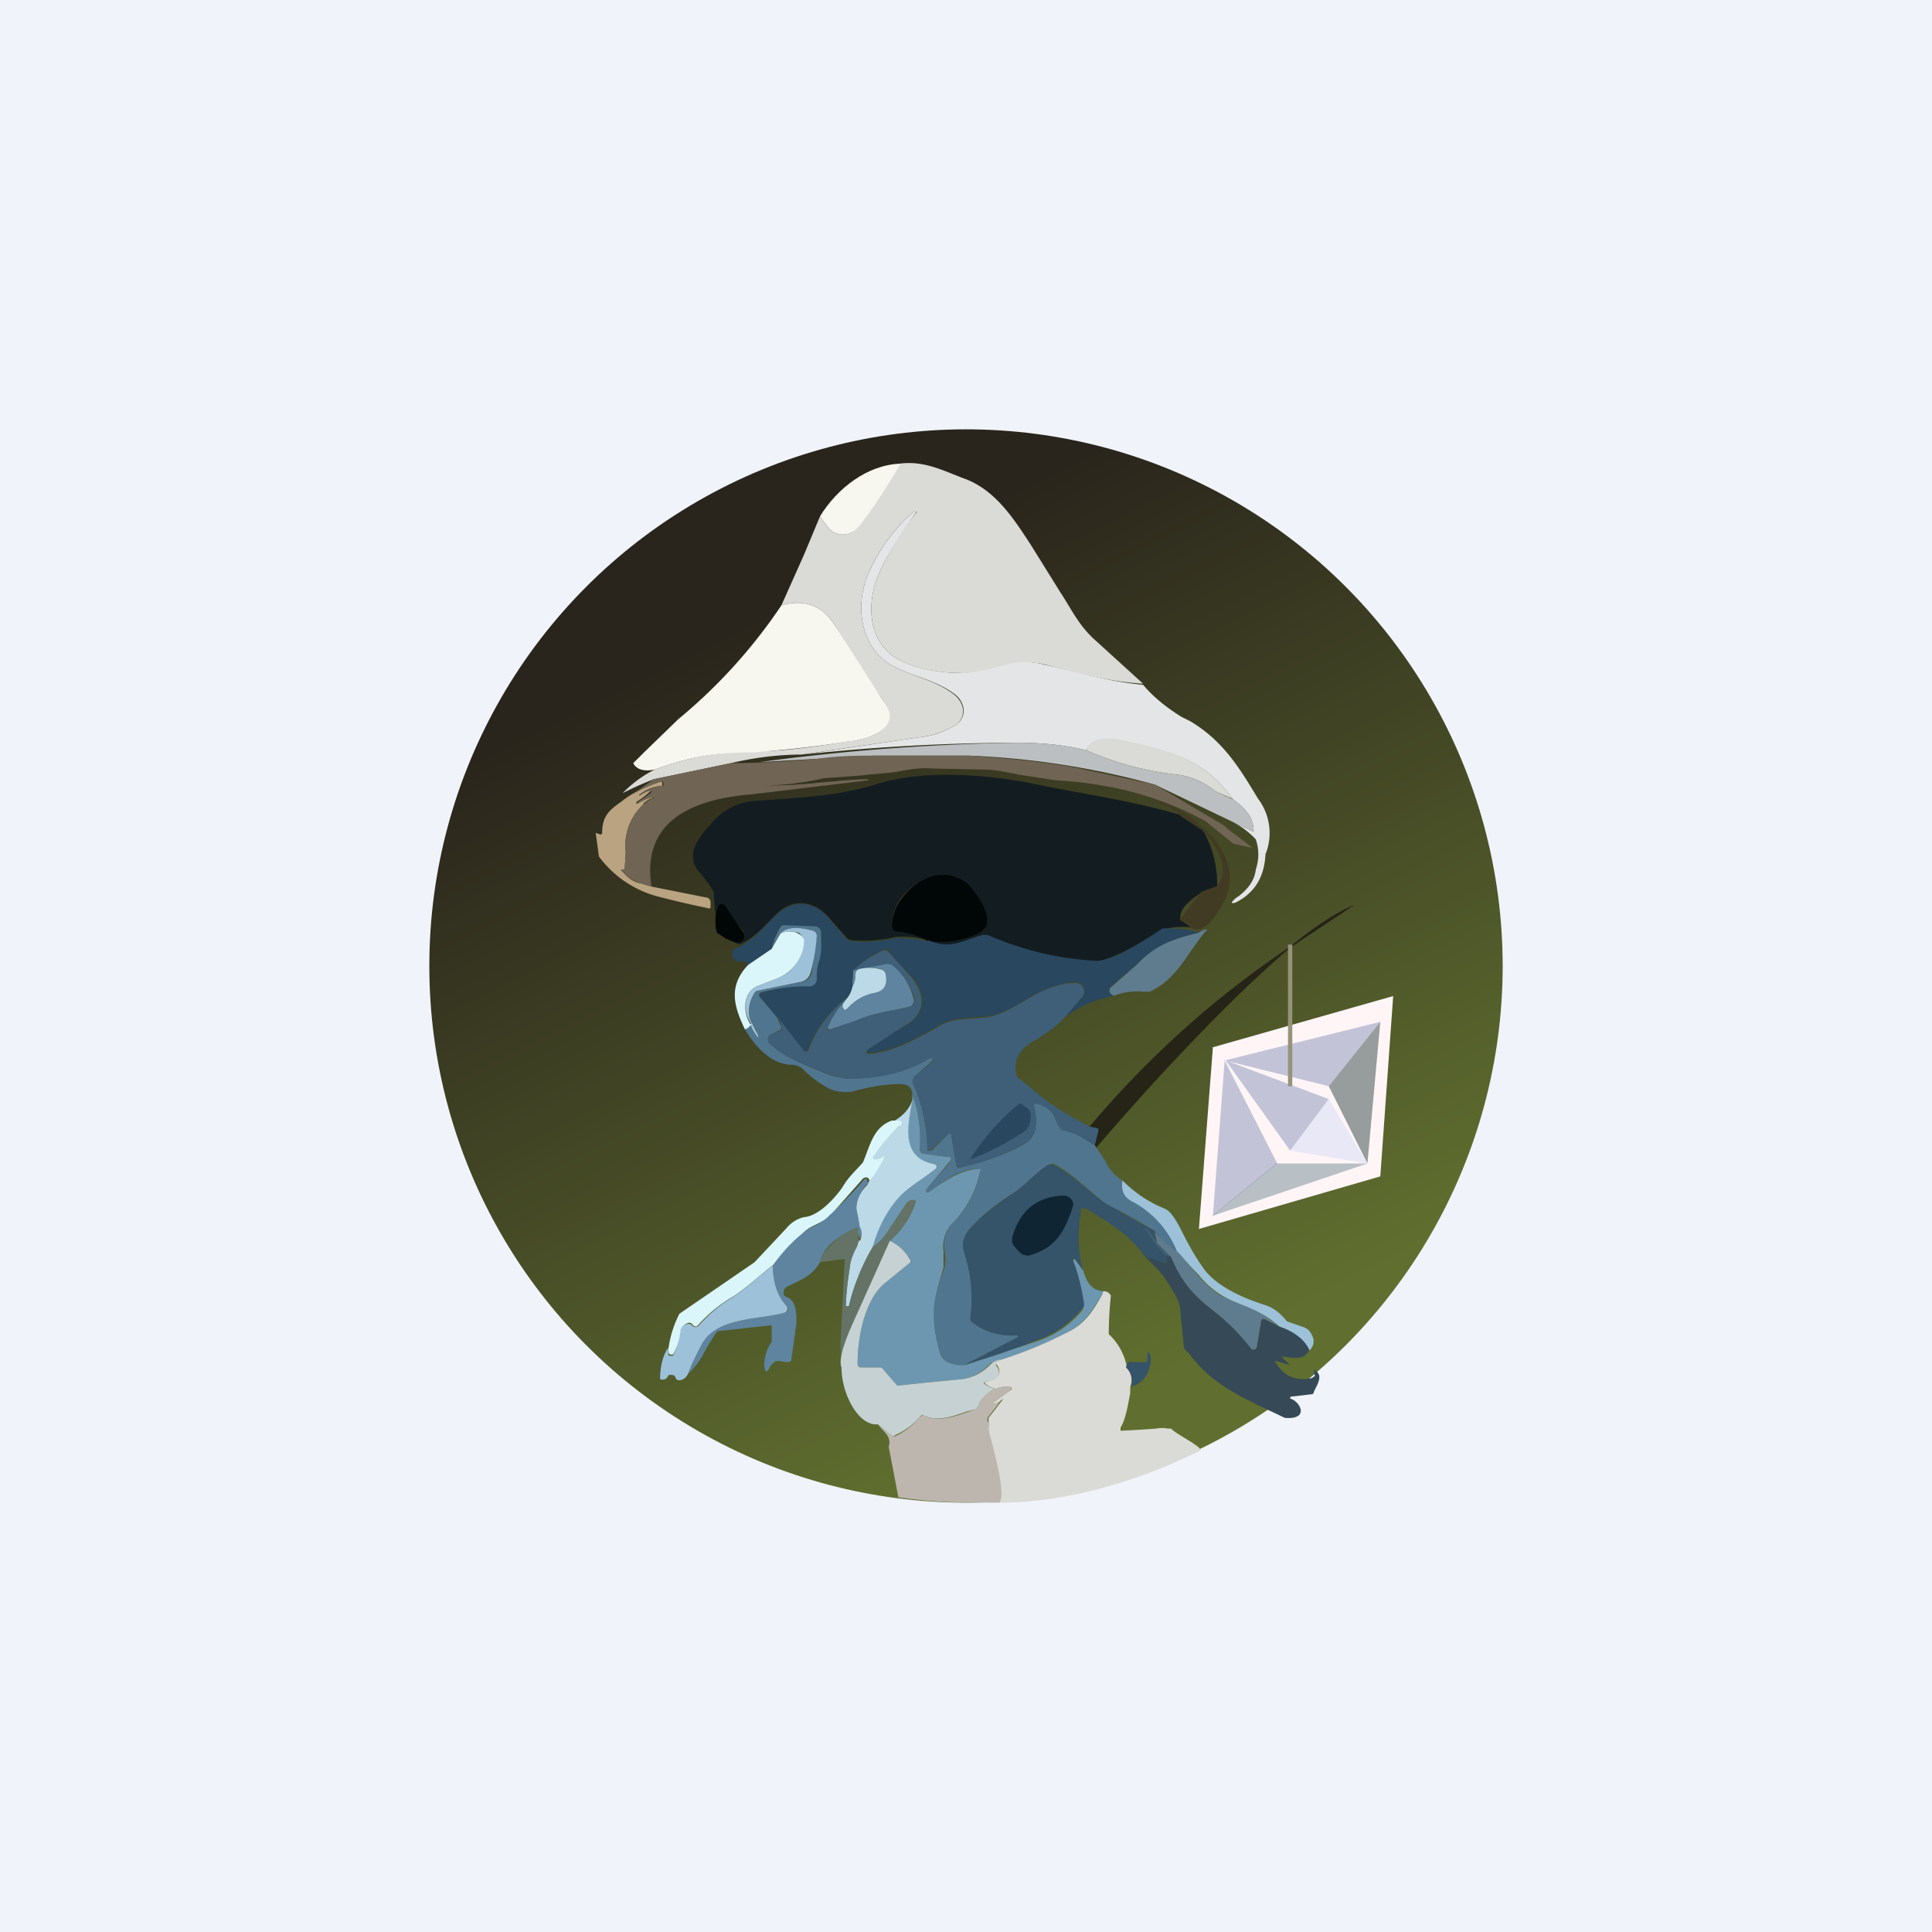 <!-- by TradingView --><svg width="18" height="18" viewBox="0 0 18 18" xmlns="http://www.w3.org/2000/svg"><path fill="#F0F3FA" d="M0 0h18v18H0z"/><circle cx="9" cy="9" fill="url(#a)" r="5"/><path d="m12.62 8.43-.6.4c-.64.54-1.49 1.48-1.93 2.01l-.12-.12a8.9 8.9 0 0 1 2.05-1.9c.24-.2.45-.33.6-.39Z" fill="#262417"/><path d="m11.3 9.76-.13 1.69 1.69-.49.12-1.68-1.69.48Z" fill="#FFF5F7"/><path d="m11.3 11.33.11-1.45.49.96-.6.49Zm.72-.61-.6-.84.96.36-.36.48Zm.36-.6.48-.6-1.45.36.97.24Z" fill="#99A2C1" fill-opacity=".6"/><path d="m12.86 9.52-.12 1.32-.36-.72.48-.6Z" fill="#50635F" fill-opacity=".6"/><path d="m12.38 10.24.36.6-.72-.12.36-.48Z" fill="#D9DFF5" fill-opacity=".6"/><path d="M11.9 10.84h.84l-1.45.49.6-.49Z" fill="#899DA6" fill-opacity=".6"/><path d="M12 10.12V8.8h.04v1.32h-.05Z" fill="#96937A"/><path d="m9.6 5.07.28.45c.1.15.17.31.33.45l.44.4c-.33-.02-.62-.1-.92-.18a.7.7 0 0 0-.31 0c-.16.03-.31.09-.48.08-.2 0-.52-.05-.67-.2-.2-.19-.18-.52-.07-.75a3.03 3.03 0 0 1 .34-.55l-.02-.01a1.6 1.6 0 0 0-.44.61c-.12.3-.05.69.25.84.19.1.4.13.57.27.09.08.1.2.01.27a.81.81 0 0 1-.35.12l-1.09.16c-.22 0-.45.03-.66.08l-.72.15a3.3 3.3 0 0 0-.29.13c.09-.09.18-.16.3-.22.33-.12.56-.16.93-.17.21 0 .5-.03.85-.09.13-.01.42-.07.4-.25a.39.39 0 0 0-.07-.16 9.5 9.5 0 0 1-.43-.67c-.12-.19-.28-.25-.5-.19l.21-.47.15-.36c.06.09.1.14.13.15.08.04.15.02.21-.04.15-.17.28-.37.4-.6.22-.03.4.06.58.13.3.1.47.36.64.62Z" fill="#DADAD6"/><path d="M8.39 4.32c-.13.23-.26.43-.4.6-.07.06-.14.08-.22.04-.03-.01-.07-.06-.13-.15.16-.26.44-.48.75-.49Z" fill="#F7F7EF"/><path d="M10.65 6.38c.1.12.23.22.36.3l.08.04c.3.18.45.42.63.72a.53.53 0 0 1 .07.52c-.01.21-.1.36-.28.45-.04.01-.04 0-.02-.02a.2.2 0 0 1 .05-.04c.09-.07.15-.15.16-.25a.43.43 0 0 0 0-.28.78.78 0 0 0-.23-.17l.21.1c0-.12-.06-.21-.19-.3-.29-.4-.6-.45-1.06-.55-.16-.04-.27 0-.31.09-.2-.05-.42-.07-.64-.07a19 19 0 0 0-2 .11l1.08-.16a.78.78 0 0 0 .35-.12c.1-.07.08-.2 0-.27-.17-.14-.39-.17-.58-.27-.3-.15-.37-.54-.25-.84a1.61 1.61 0 0 1 .44-.61h.01a.02.02 0 0 1 0 .02c-.14.2-.25.37-.33.54-.11.23-.13.56.07.75.15.15.48.2.67.2.17 0 .32-.05.48-.09a.7.7 0 0 1 .3.01c.31.07.6.16.93.19Z" fill="#E4E5E7"/><path d="M6.1 7.17c-.1.02-.17 0-.2-.06l.1-.1.32-.31a4.94 4.94 0 0 0 .96-1.06c.22-.06.38 0 .5.19l.43.67c.05.07.08.13.08.16.01.18-.28.24-.4.25-.37.06-.65.08-.86.1-.37 0-.6.04-.93.16Z" fill="#F7F7EF"/><path d="m11.5 7.45-.18-.08a.7.7 0 0 0-.33-.15 2.92 2.92 0 0 1-.87-.23c.04-.1.15-.13.31-.1.46.1.78.17 1.06.56Z" fill="#DADAD6"/><path d="m11.01 7.6.2.14a1 1 0 0 1 .13.52l-.14.05c-.15.1-.22.18-.2.26l.1.07a.8.8 0 0 0-.27.02c-.2.13-.5.3-.64.3a3.16 3.16 0 0 1-1.03-.25c-.18.05-.3.14-.51.06.16.01.32-.01.46-.07a.19.19 0 0 0 .08-.07c.05-.12-.1-.32-.19-.4-.2-.17-.45-.05-.6.13a.43.43 0 0 0-.09.27.05.05 0 0 0 .05.05c.1.01.2.04.28.08a.78.78 0 0 0-.3-.03c-.13.03-.27.04-.4.03l-.04-.01-.15-.17c-.13-.17-.33-.23-.5-.08-.1.09-.19.22-.36.3l-.12-.05c.04.02.08.03.1.02a.06.06 0 0 0 .05-.1l-.16-.21c-.03-.06-.06-.05-.08.01a.43.43 0 0 0 0 .22l-.03-.35v-.03a1.38 1.38 0 0 0-.14-.19c-.13-.16 0-.32.11-.44a.58.58 0 0 1 .45-.22c.38-.03.72-.04 1.08-.15.44-.14 1-.1 1.47-.01.47.1.9.15 1.4.3Z" fill="#131D21"/><path d="M10.99 7.22a2.92 2.92 0 0 1-.87-.23c-.2-.05-.42-.07-.64-.07a19.98 19.98 0 0 0-2.4.18l.53-.03.53-.03h.89a7.66 7.66 0 0 1 1.73.27l.71.34.21.1c0-.12-.06-.21-.19-.3l-.17-.08a.7.7 0 0 0-.33-.15Z" fill="#BCBFC1"/><path d="M6 7.49a.52.52 0 0 0-.17.45l-.01.16H5.8c-.01 0-.02.01 0 .02.04.05.1.1.17.11l.1.03.5.1a.05.05 0 0 1 .05.04v.04c0 .02 0 .03-.03.02a9.04 9.04 0 0 1-.47-.11 1 1 0 0 1-.54-.37l-.03-.22.03.01c.02.01.03 0 .03-.01 0-.17.08-.22.19-.3.1-.08.23-.14.36-.18l.01.01v.03a.4.4 0 0 0-.22.09h.01a.18.18 0 0 1 .08-.04c.03-.01.03 0 .01.01a.67.67 0 0 1-.12.09v.02a.55.55 0 0 1 .13-.06c.03 0 .03 0 0 .01a.33.33 0 0 0-.07.05Z" fill="#B9A381"/><path d="M11.06 7.59c.24.17.48.43.37.75-.04.1-.2.4-.34.3a.38.38 0 0 0-.1-.07l.2-.26.14-.05c.15-.16 0-.38-.12-.52l-.2-.13a.46.46 0 0 0-.1-.08 2.6 2.6 0 0 1-.17-.08h.01c.11.03.21.08.31.14Z" fill="#423B23"/><path d="m11.42 7.7-.66-.39-.7-.15c-.25-.05-.6-.09-1.03-.12h-.89c-.14 0-.32 0-.53.03a9.26 9.26 0 0 1-.8.04l-.72.15-.28.2c.1-.08.23-.14.36-.18l.01.01v.03a.4.4 0 0 0-.22.09h.01a.18.18 0 0 1 .08-.04h.02v.01a.67.67 0 0 1-.13.09v.02a.55.55 0 0 1 .13-.06c.03 0 .04 0 0 .01a.33.33 0 0 0-.07.05.52.52 0 0 0-.17.45l-.01.16H5.8l-.01.01c.05.06.11.1.18.12l.1.03c-.1-.64.43-.82.94-.86l1.08-.13v-.01c-.15 0-.3.02-.44.03-.18.02-.36.03-.57.03.17 0 .38-.02.6-.07l.28-.02.32-.03.08-.01c.1-.02.21-.04.33-.03l.48.01c.11 0 .23.03.34.05l.33.05c.5.03.95.14 1.39.38l.26.21.18.04-.26-.2Z" fill="#706454"/><path d="M8.65 8.77a.78.78 0 0 0-.29-.09.05.05 0 0 1-.05-.05c0-.1.04-.2.1-.27.14-.18.38-.3.6-.13.08.08.23.28.18.4a.19.19 0 0 1-.08.07.88.88 0 0 1-.46.07Z" fill="#010607"/><path d="M8.64 8.76h.01c.2.09.33 0 .51-.05h.04c.32.14.65.22.99.24.15.02.43-.16.64-.3.12 0 .23 0 .34.04-.25.06-.4.12-.57.29l-.25.21-.01.02a.04.04 0 0 0 0 .04l.01.01.03.02a1 1 0 0 0-.46.2l.17-.2a.08.08 0 0 0 0-.09.08.08 0 0 0-.07-.04.89.89 0 0 0-.35.1c-.15.08-.31.2-.48.22-.16.02-.32 0-.47.1-.18.1-.37.21-.6.24-.05 0-.06-.01-.01-.05.1-.07.2-.14.32-.2.23-.13.2-.34.03-.5a1.7 1.7 0 0 1-.18-.2c0-.02-.02-.02-.03-.02a.95.95 0 0 0-.3.2.46.46 0 0 0 0 .16l-.05.09a1.09 1.09 0 0 0-.38.5.03.03 0 0 1-.03 0l-.25-.31-.16-.19a.03.03 0 0 1 .01-.04 1.54 1.54 0 0 1 .48-.07.07.07 0 0 0 .04-.06c0-.06 0-.1.02-.16.03-.09.02-.18.02-.27a.06.06 0 0 0-.06-.06h-.28a.04.04 0 0 0-.04 0 .62.62 0 0 0-.08.21L6.97 9c0-.03-.02-.05-.09-.04l-.03-.01a.1.1 0 0 1-.03-.08c0-.01 0-.02.02-.03l.05-.02c.17-.09.25-.22.36-.31.17-.15.37-.1.5.08l.15.17.03.01c.14.01.28 0 .42-.03.06 0 .15 0 .3.03Z" fill="#29475E"/><path d="m6.77 8.75-.09-.06a.43.43 0 0 1 0-.22c.02-.06.05-.07.09-.01l.15.22a.06.06 0 0 1-.04.1.2.2 0 0 1-.1-.03Z" fill="#010607"/><path d="m7.24 9.48.04.09c0 .01 0 .02-.02.03l-.08.04a.05.05 0 0 0-.01.08c.13.13.35.21.52.28.07.03.13.04.2.05.31 0 .56-.06.77-.2l.03.01v.02l-.16.14a.07.07 0 0 0-.02.08 1.57 1.57 0 0 1 .13.6v.02h.04l.16-.16h.02l.05.3c0 .01.01.02.03.02.2-.05.44-.12.62-.23.12-.08.1-.24.07-.36l.02-.01c.08.02.15.06.18.14a.5.5 0 0 0 .04.08l.03.03c.11.02.2.07.3.14l.1.15a.4.4 0 0 0 .16.18c-.02.08.01.15.08.19a.9.9 0 0 1 .44.48.72.72 0 0 1-.22-.2 4.7 4.7 0 0 0-.41-.23c-.14-.07-.33-.3-.54-.4l-.04.01c-.13.08-.22.2-.35.28a1.8 1.8 0 0 0-.35.28c-.07.07-.12.15-.09.25a1.36 1.36 0 0 1 .06.64l.02.02c.11.09.25.13.41.11l.02.01-.01.02-.5.26c-.13 0-.2-.04-.23-.14a1.4 1.4 0 0 1-.05-.34c0-.16.05-.28.1-.43a.36.36 0 0 0 0-.16.3.3 0 0 1 .08-.26.9.9 0 0 0 .25-.48l-.01-.02c-.18 0-.3.1-.47.22h-.02v-.03l.22-.25a.03.03 0 0 0-.02-.05l-.22-.03a.04.04 0 0 1-.04-.04c.01-.18-.01-.35-.07-.51 0-.07-.04-.1-.12-.1-.11 0-.26.02-.44.07a.41.41 0 0 1-.2-.02.99.99 0 0 1-.25-.18.16.16 0 0 0-.11-.05c-.2 0-.35-.18-.44-.33a.1.1 0 0 0 .05-.05c.01.04.03.08.06.11.01.02.02.02.01 0a.37.37 0 0 0-.05-.11c-.06-.09-.03-.2.02-.29l.03-.02.4-.08a.12.12 0 0 0 .1-.08l.05-.35a.05.05 0 0 0-.04-.05c-.15-.04-.25-.03-.3.03l-.08.14a.62.62 0 0 1 .08-.2.04.04 0 0 1 .04-.02l.28.01a.06.06 0 0 1 .06.06c0 .1.01.18-.02.27a.43.43 0 0 0-.02.16.07.07 0 0 1-.07.07 1.54 1.54 0 0 0-.46.06.03.03 0 0 0 0 .04l.16.19Z" fill="#50758F"/><path d="M7 9.54c-.08-.11-.08-.29.05-.35l.18-.07c.14-.05.23-.16.26-.33a.11.11 0 0 0-.05-.1.21.21 0 0 0-.08-.01c-.02 0-.05 0-.09.02.05-.06.15-.07.3-.03a.05.05 0 0 1 .04.05c-.01.13-.03.24-.06.35a.12.12 0 0 1-.1.08l-.39.08a.05.05 0 0 0-.03.02c-.05.08-.08.2-.02.29l.05.1c.01.03 0 .03-.01.01a.31.31 0 0 1-.06-.11Z" fill="#9CC1D8"/><path d="m10.38 9.28-.03-.02a.04.04 0 0 1 0-.06l.25-.22c.16-.17.32-.23.57-.29a.14.14 0 0 1 .06-.03c.02 0 .02 0 0 .02-.17.2-.26.44-.52.56h-.04c-.1-.01-.2 0-.3.04Z" fill="#5F7C8F"/><path d="M7 9.54a.1.1 0 0 1-.06.05c-.1-.21-.16-.4.03-.6l.22-.15.08-.14a.16.16 0 0 1 .09-.02c.03 0 .05 0 .08.02.04.02.06.05.05.1a.4.4 0 0 1-.26.32l-.18.07c-.13.06-.13.24-.06.35Z" fill="#DAF6FB"/><path d="M9.92 9.48c-.09.09-.18.16-.29.22a.37.37 0 0 0-.14.13.25.25 0 0 0-.01.21c.14.09.22.22.64.44.03.02.06.02.1.03.01 0 .02.02.01.04l-.03.12a.75.75 0 0 0-.3-.14.05.05 0 0 1-.03-.03.5.5 0 0 1-.04-.08c-.03-.08-.1-.12-.18-.14l-.02.01c.03.12.05.28-.07.36a2.2 2.2 0 0 1-.62.23c-.02 0-.02 0-.03-.02l-.05-.3h-.02l-.16.15h-.02a.03.03 0 0 1-.02 0v-.02c0-.2-.05-.4-.13-.59a.07.07 0 0 1 .02-.08l.17-.14-.01-.02h-.03c-.2.13-.46.19-.76.19a.55.55 0 0 1-.2-.05c-.18-.07-.4-.15-.53-.28a.05.05 0 0 1 .01-.08l.09-.04c.01 0 .02-.02.01-.03a.24.24 0 0 0-.04-.1l.25.32a.03.03 0 0 0 .04 0c.07-.2.2-.37.37-.5l-.03.04a.72.72 0 0 0-.16.25c0 .01 0 .02.02.01l.23-.08c.17-.07.34-.09.51-.13a.06.06 0 0 0 .05-.05V9.3A.59.59 0 0 0 8.3 9a.05.05 0 0 0-.04-.01l-.32.06a.95.95 0 0 1 .3-.2l.03.01.18.2c.17.17.2.38-.03.5l-.32.21c-.05.04-.04.05.02.05.22-.03.4-.13.6-.24.14-.1.3-.08.46-.1.17-.02.33-.14.48-.22.12-.06.23-.1.35-.1a.08.08 0 0 1 .08.04.08.08 0 0 1-.01.09l-.17.2Z" fill="#3E5F77"/><path d="M7.87 9.33c-.02.02-.02.04-.02.05 0 .03.02.04.05.01a.45.45 0 0 1 .25-.14c.1-.02.12-.1.1-.18a.06.06 0 0 0-.04-.04.4.4 0 0 0-.2 0 .04.04 0 0 0-.04.05c0 .04 0 .08-.03.13l.01-.17.32-.06.04.01c.1.08.17.19.2.31a.06.06 0 0 1-.04.08c-.17.04-.35.06-.5.13l-.24.08-.02-.01c.04-.1.09-.18.16-.25Z" fill="#5E84A0"/><path d="m7.87 9.33.03-.04a.23.23 0 0 0 .04-.09.22.22 0 0 0 .03-.12.05.05 0 0 1 .03-.05.4.4 0 0 1 .2 0 .06.06 0 0 1 .05.04c.02.09 0 .16-.1.18a.45.45 0 0 0-.25.14c-.03.03-.04.02-.05-.01 0-.01 0-.03.02-.05Z" fill="#BCD9E7"/><path d="m8.98 12.72.67-.22a.92.92 0 0 0 .44-.3v-.05a1.25 1.25 0 0 0-.1-.4v-.02h.02l.08.1c.03.11.08.2.2.2-.1.15-.16.28-.32.37a4.08 4.08 0 0 1-.74.3.45.45 0 0 1-.27.15 31.76 31.76 0 0 0-.6.06l-.13-.15a.04.04 0 0 0-.03-.02h-.17c-.02 0-.04-.01-.04-.04 0-.25.07-.6.26-.75l.22-.18c.02 0 .02-.02.01-.03a.41.41 0 0 0-.19-.18.8.8 0 0 0 .24-.36c0-.01 0-.02-.02-.02a.08.08 0 0 0-.07.04l-.18.27a.5.5 0 0 1-.13.13c.04-.18.13-.34.26-.48.09-.09.2-.15.3-.23.05-.03.05-.06-.01-.07-.3-.07-.22-.36-.18-.6v-.04c.06.16.08.33.07.5a.04.04 0 0 0 .04.05l.22.03h.02a.03.03 0 0 1 0 .04l-.22.26v.03h.02c.17-.12.3-.21.47-.22.01 0 .02 0 .01.02a.94.94 0 0 1-.25.48.31.31 0 0 0-.09.26v.16c-.04.15-.09.27-.09.43 0 .12.02.23.05.34.02.1.1.14.23.14Z" fill="#6D97B0"/><path d="M8.13 11.62a2 2 0 0 0-.22.55h-.03c0-.13.02-.25.04-.38 0-.05.03-.11.06-.17.03-.06.02-.12.01-.19l.01.11c0 .03.01.03.02 0a.13.13 0 0 0-.01-.1 2.58 2.58 0 0 0-.03-.16c-.01-.1.04-.18.1-.24l.14-.23c.01-.03 0-.03-.01-.02a.1.1 0 0 1-.05.02c-.04 0-.05 0-.02-.04.07-.1.14-.19.23-.27l.02-.02c0-.02 0-.02-.02-.02H8.3c.1-.05.17-.12.2-.21-.04.23-.11.52.18.59.06.01.06.04.01.07-.1.08-.21.14-.3.23-.13.14-.21.3-.26.48Z" fill="#BCD9E7"/><path d="M9.53 10.3c.09.04.08.1.06.18 0 .02-.02.03-.03.05-.18.12-.35.21-.52.27a2.13 2.13 0 0 1 .46-.52l.03.01Z" fill="#29475E"/><path d="M8.07 11.04 8.1 11a.03.03 0 0 0-.03-.03h-.01l-.02.01-.3.34c-.08.08-.18.09-.25.16a2.9 2.9 0 0 0-.28.3c-.13.1-.23.2-.38.3a1.32 1.32 0 0 0-.33.27.03.03 0 0 1-.04 0c-.02-.03-.04-.03-.06-.02a.08.08 0 0 0-.05.06.63.63 0 0 1-.08.23h-.02c-.02 0-.03-.03-.02-.07a1 1 0 0 1 .1-.31l.7-.48.3-.32a.3.3 0 0 1 .16-.1c.14-.01.29-.18.36-.28.05-.09.12-.15.19-.23.07-.17.1-.33.27-.39h.07c.01 0 .02.01.02.03 0 0 0 .02-.02.02a1.6 1.6 0 0 0-.23.27c-.03.03-.02.05.03.04a.1.1 0 0 0 .04-.02c.02-.01.02 0 .01.02-.04.08-.09.16-.15.23Z" fill="#DAF6FB"/><path d="m10.76 11.47.02.1a1.52 1.52 0 0 1-.1-.12h-.01c-.02 0-.02 0 0 0l.02.02c.05.09.1.16.18.23a.1.1 0 0 1 0 .05c0 .02-.01.02-.03.02l-.18-.07c-.13-.2-.35-.32-.54-.44h-.02a.04.04 0 0 0-.03 0v.03c-.03.18-.03.36.02.55l-.07-.11H10v.02c.05.13.08.26.1.4 0 .02 0 .03-.02.04a.92.92 0 0 1-.43.3c-.22.09-.45.16-.67.23l.5-.26v-.02a.59.59 0 0 1-.42-.12.04.04 0 0 1-.02-.04c.03-.23 0-.44-.06-.62-.03-.1.02-.18.09-.25.11-.11.23-.2.35-.28.13-.08.22-.2.35-.28h.04c.2.1.4.32.54.39l.41.23Z" fill="#355369"/><path d="M8.07 11.04c-.05.06-.1.15-.09.23a2.59 2.59 0 0 1 .03.16.1.1 0 0 1 0 .11c0 .03 0 .03 0 0l-.02-.1a.73.73 0 0 0-.26.16.34.34 0 0 0-.09.16c-.08.14-.2.17-.31.23-.02.01-.03.03-.03.06 0 .01 0 .02.02.03.1.03.1.16.1.24a12.15 12.15 0 0 1-.05.36l-.02.01a.2.2 0 0 1-.08-.01h-.04a.18.18 0 0 0-.06.06c-.02.05-.04.05-.05-.01a.4.4 0 0 1 .07-.23v-.12c0-.03 0-.04-.03-.03l-.45.05h-.02l-.02.02a2.4 2.4 0 0 0-.12.2.67.67 0 0 1-.14.18l.12-.28c.15-.25.53-.22.78-.29a.04.04 0 0 0 .03-.02.04.04 0 0 0-.01-.04.56.56 0 0 1-.13-.38c.1-.14.2-.24.28-.3.07-.07.17-.08.24-.16a3.8 3.8 0 0 0 .34-.35l.02.01v.05Z" fill="#5E84A0"/><path d="M10.46 11c.11.11.24.2.39.26.05.02.1.09.16.21s.13.25.22.37c.13.16.37.26.56.32.09.03.15.09.2.15l.17.06.03.02c.06.07.07.14 0 .2-.03-.1-.13-.18-.27-.23-.18-.17-.36-.18-.55-.3a.81.81 0 0 1-.2-.18l-.2-.21a.9.9 0 0 0-.43-.48c-.07-.04-.1-.1-.08-.2Z" fill="#9CC1D8"/><path d="M9.53 11.69a.35.35 0 0 1-.1-.11v-.05c.07-.25.23-.38.47-.39a.09.09 0 0 1 .1.08l-.01.04c-.08.23-.16.37-.41.44l-.05-.01Z" fill="#102533"/><path d="m8.29 11.56-.35.78-.1.35-.01-.16.04-.8-.23.03a.34.34 0 0 1 .1-.16.73.73 0 0 1 .25-.17c0 .07.02.13-.01.19a.55.55 0 0 0-.06.17 3.39 3.39 0 0 0-.04.38h.03v-.01a2 2 0 0 1 .22-.54.5.5 0 0 0 .13-.13l.18-.27a.08.08 0 0 1 .07-.04c.02 0 .02 0 .02.02a.84.84 0 0 1-.24.36Z" fill="#647366"/><path d="m10.78 11.58.13.13h-.04a1.02 1.02 0 0 1-.18-.24l-.01-.01c-.03 0-.03-.01-.01-.01h.02c.04.05.06.1.1.13Z" fill="#3E5F77"/><path d="m10.98 11.67.18.21a.9.9 0 0 0 .21.19c.2.1.37.12.55.3l-.13-.08a.03.03 0 0 0-.04.02l-.04.24-.01.01a.04.04 0 0 1-.06 0 1.7 1.7 0 0 0-.35-.36c-.18-.14-.3-.27-.38-.49l-.13-.13-.02-.1a1 1 0 0 0 .22.19Z" fill="#5F7C8F"/><path d="m10.87 11.7.04.01c.09.22.2.35.39.5a1.94 1.94 0 0 1 .36.36.04.04 0 0 0 .04 0l.01-.02.04-.24a.03.03 0 0 1 .01-.02h.02l.14.07c.15.05.24.13.28.22-.06.1-.15.07-.24.06-.02 0-.02 0-.01.01l.07.07-.13-.04c-.02 0-.02 0 0 .02.07.12.18.17.33.14l.03-.02-.01-.06c.1.05.03.14 0 .21a.02.02 0 0 1-.02.02l-.17.02c-.02 0-.03 0-.03.02.1.03.18.2-.05.18-.35-.17-.67-.29-.9-.61a.08.08 0 0 1-.04-.05l-.03-.3c0-.13-.06-.2-.12-.3-.06-.1-.14-.17-.22-.25l.19.07c.01 0 .02 0 .02-.02a.1.1 0 0 0 0-.05Z" fill="#354956"/><path d="M7.2 11.79c0 .15.04.28.13.38a.04.04 0 0 1-.02.06c-.25.07-.63.04-.77.29a2.5 2.5 0 0 0-.13.28c-.02.04-.05.06-.09.06l-.02-.01c-.01-.03-.02-.04-.04-.04h-.03c-.02.04-.04.05-.08.04 0-.08.01-.15.04-.23l.03-.06.01.07h.02a.02.02 0 0 0 .02 0 .63.63 0 0 0 .07-.23c0-.03.02-.05.05-.06.02-.01.04-.01.06.01a.03.03 0 0 0 .04.01h.01c.1-.11.2-.2.32-.27.15-.1.25-.2.38-.3Z" fill="#9CC1D8"/><path d="M10.5 12.74a.56.56 0 0 0-.17-.31 3.47 3.47 0 0 1 .02-.36c-.02-.03-.04-.04-.07-.04l-.01.03c-.08.14-.15.26-.3.34a4.08 4.08 0 0 1-.68.28c-.01.01-.02.02 0 .04.06.09-.02.14-.1.15-.03 0-.03 0-.01.02.02.02.05.04.1.05a.24.24 0 0 1 .11-.02c.04 0 .05.02.01.04l-.15.11v.01c.03 0 .06-.02.1-.05l-.14.18v.09c-.01.03.05.62.1.7.63 0 1.3-.2 1.88-.49-.04-.06-.22-.14-.28-.2h-.03a.28.28 0 0 0-.11 0 11.25 11.25 0 0 1-.33.02v-.03c.05-.08.07-.22.09-.32v-.06a.18.18 0 0 0-.03-.18Z" fill="#DADAD6"/><path d="M10.54 12.92a.18.18 0 0 0-.05-.18c.01-.04.03-.06.05-.05h.13c.02 0 .02-.01.02-.03v-.07a.1.1 0 0 1 .03.1c-.02.13-.08.2-.18.23Z" fill="#355369"/><path d="m9.34 13.03-.14.18v.03c.01.02.02.04.01.06-.01.03.18.6.1.7-.37 0-.59 0-.94-.05l-.09-.47c.03-.1-.05-.14-.1-.21l.12.1c.01.01.03.02.04.01a.6.6 0 0 0 .23-.18l.02-.01h.02c.16.07.32-.01.48-.06a.12.12 0 0 0 .04-.07.4.4 0 0 1 .14-.12.24.24 0 0 1 .12-.02c.04 0 .04.02.01.04l-.15.11v.01c.03 0 .06-.02.1-.05Z" fill="#BDB6AE"/><path d="M9.29 12.68a.11.11 0 0 1 .05-.02.2.2 0 0 0-.11.05.45.45 0 0 1-.27.14 32.75 32.75 0 0 0-.6.06l-.13-.15a.04.04 0 0 0-.03-.02h-.17c-.03 0-.04-.01-.04-.04 0-.25.07-.6.26-.75l.22-.18c.01 0 .02-.02.01-.03a.41.41 0 0 0-.19-.18l-.35.78-.03.07c-.04.1-.1.26-.07.33 0 .25.16.55.34.53l.12.1c.01.01.03.02.04 0a.6.6 0 0 0 .23-.17.03.03 0 0 1 .04-.01c.14.06.28 0 .4-.04l.08-.02a.12.12 0 0 0 .04-.07.4.4 0 0 1 .14-.12.25.25 0 0 1-.1-.05c-.01-.01 0-.02.01-.02.1 0 .17-.06.1-.15v-.04Z" fill="#C6D1D3"/><defs><linearGradient id="a" x1="7.44" y1="5.56" x2="11.03" y2="12.75" gradientUnits="userSpaceOnUse"><stop stop-color="#2A251C"/><stop offset="1" stop-color="#606F2F"/></linearGradient></defs></svg>